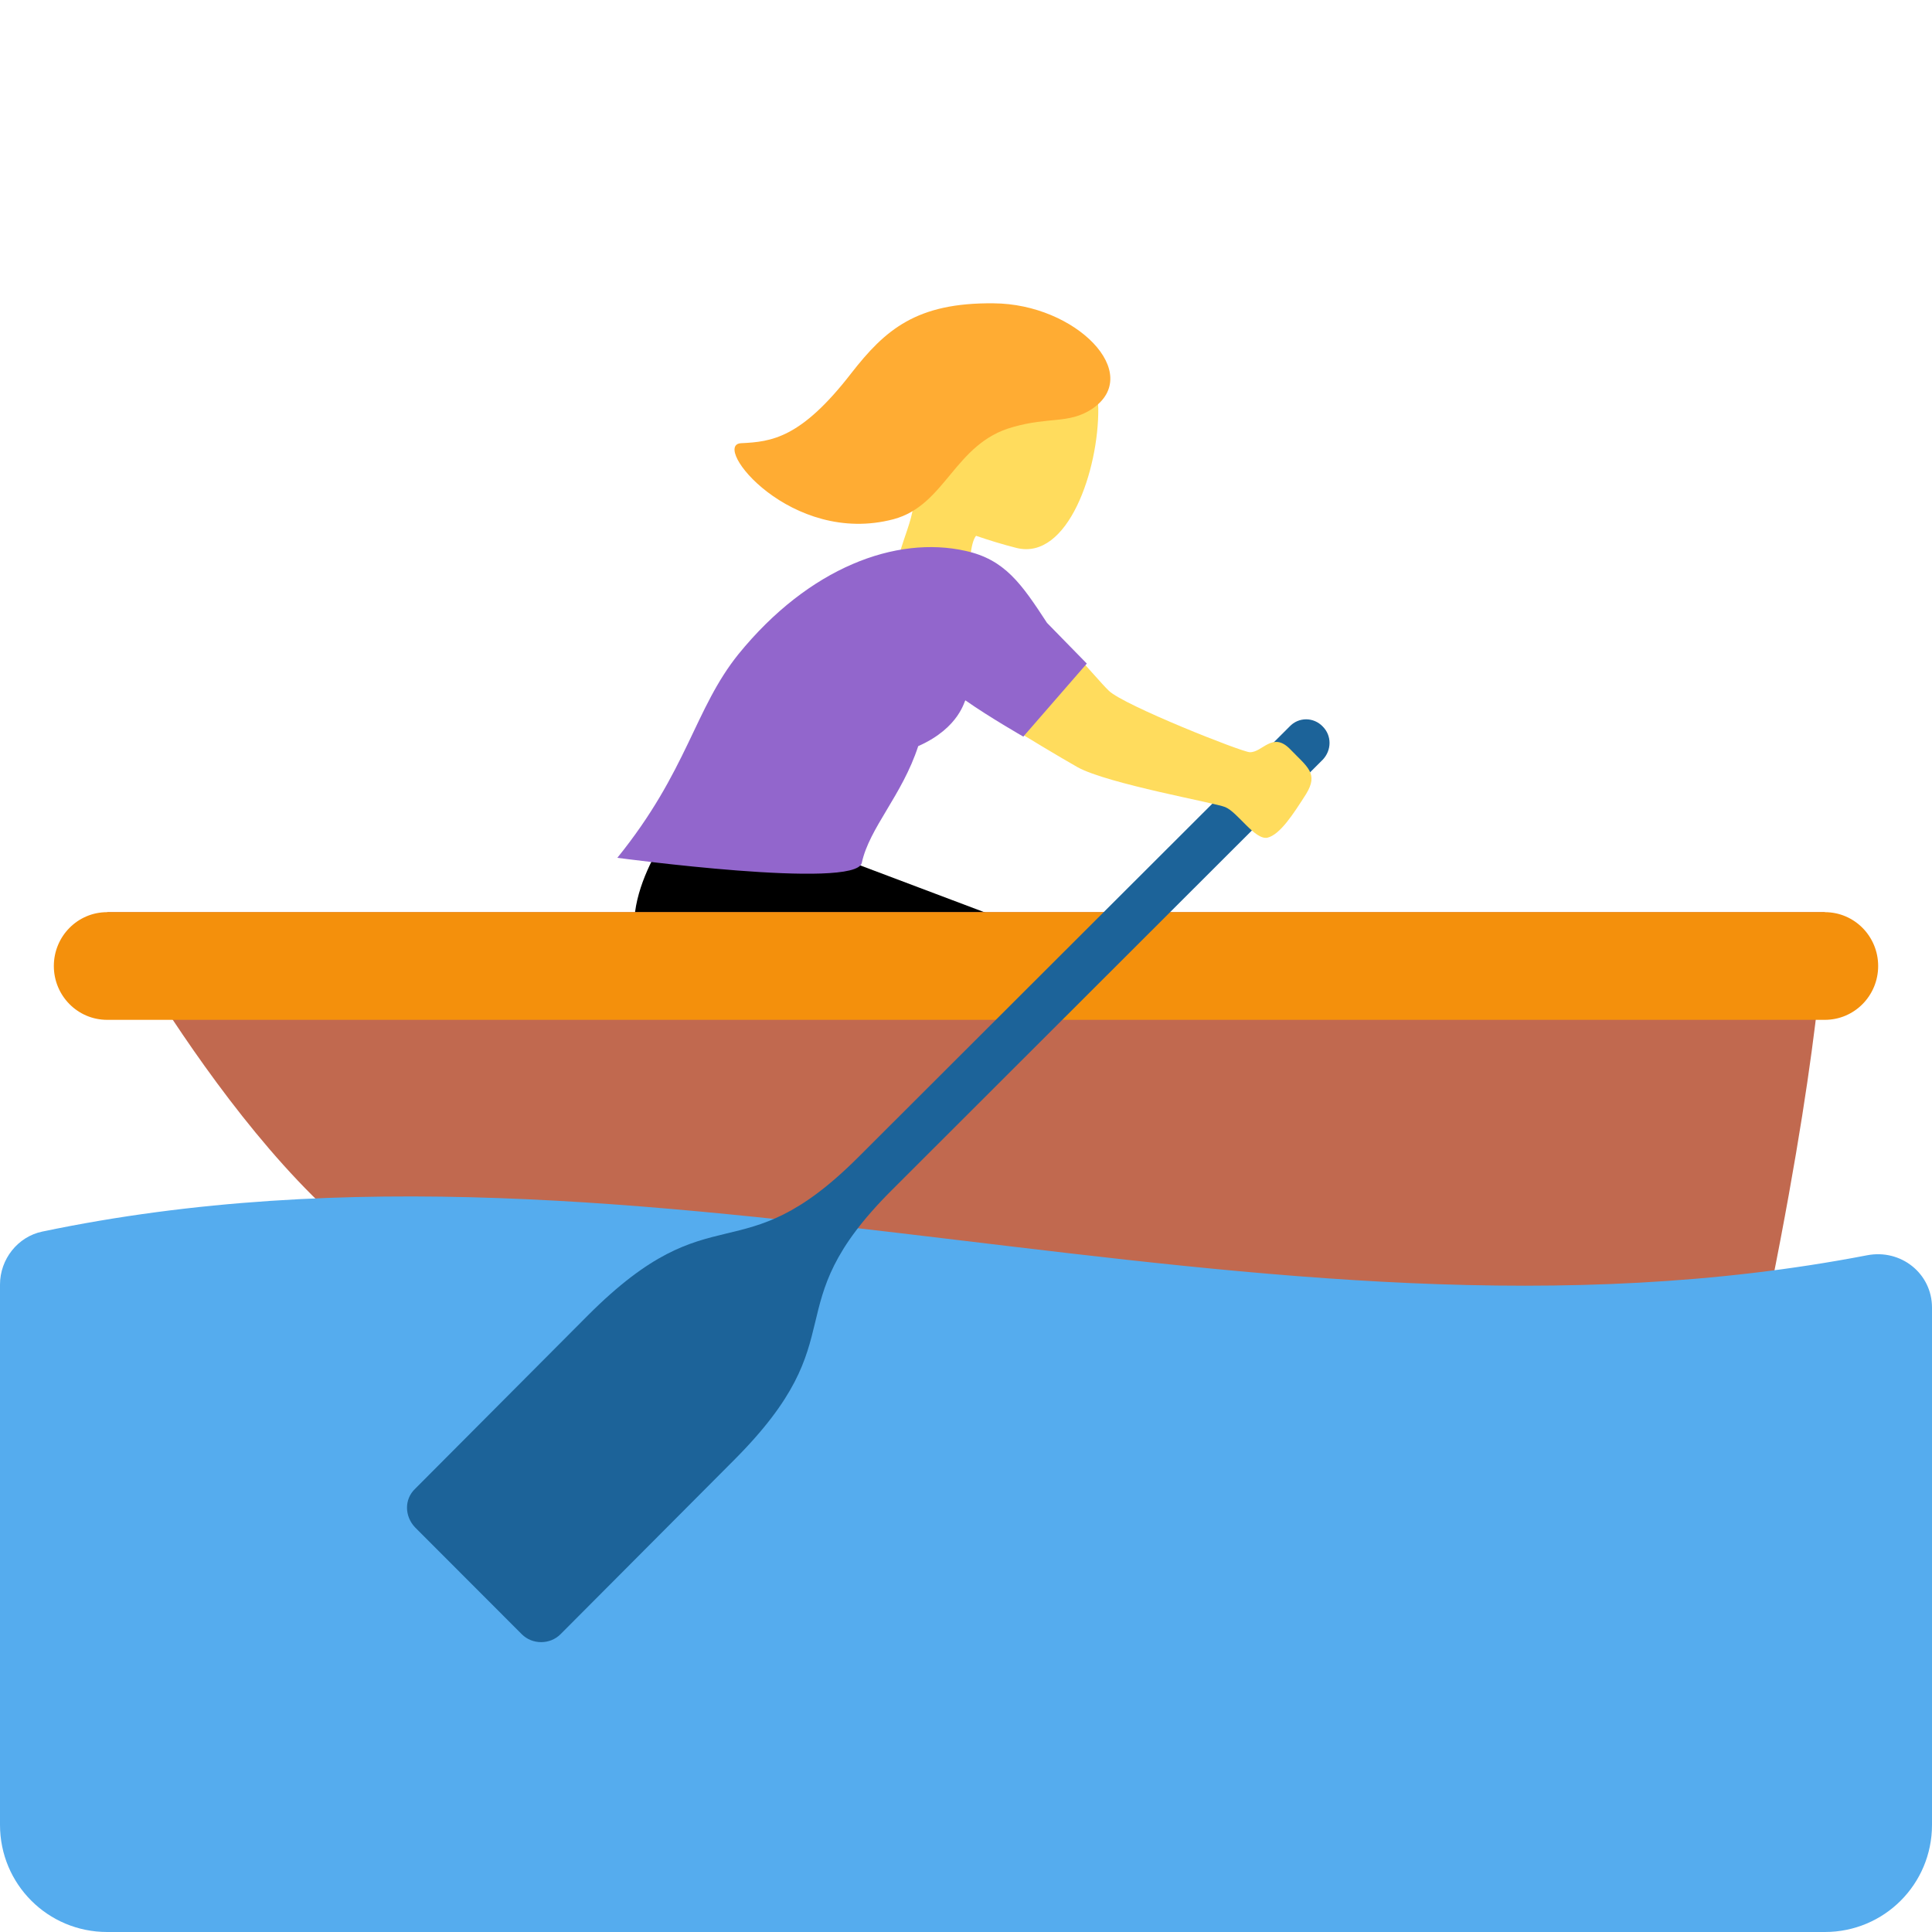 <?xml version="1.0" encoding="UTF-8"?>
<svg xmlns="http://www.w3.org/2000/svg" xmlns:xlink="http://www.w3.org/1999/xlink" width="15pt" height="15pt" viewBox="0 0 15 15" version="1.1">
<g id="surface1">
<path style=" stroke:none;fill-rule:nonzero;fill:rgb(0%,0%,0%);fill-opacity:1;" d="M 6.398 6.613 L 7.684 7.098 L 7.203 8.383 C 7.203 8.383 5.305 7.965 5.012 7.5 C 4.715 7.039 5.262 6.363 5.262 6.363 Z M 6.398 6.613 "/>
<path style=" stroke:none;fill-rule:nonzero;fill:rgb(75.686%,41.176%,30.98%);fill-opacity:1;" d="M 0.832 7.082 L 14.168 7.082 C 14.168 7.082 14.168 7.918 13.75 10 C 13.391 11.793 5 10.418 3.5 10 C 2.215 9.645 0.832 7.082 0.832 7.082 Z M 0.832 7.082 "/>
<path style=" stroke:none;fill-rule:nonzero;fill:rgb(95.686%,56.471%,4.706%);fill-opacity:1;" d="M 14.582 7.5 C 14.582 7.73 14.398 7.918 14.168 7.918 L 0.832 7.918 C 0.602 7.918 0.418 7.73 0.418 7.5 C 0.418 7.27 0.602 7.082 0.832 7.082 L 14.168 7.082 C 14.398 7.082 14.582 7.27 14.582 7.5 Z M 14.582 7.5 "/>
<path style=" stroke:none;fill-rule:nonzero;fill:rgb(33.333%,67.451%,93.333%);fill-opacity:1;" d="M 0 9.973 L 0 14.168 C 0 14.629 0.371 15 0.832 15 L 14.168 15 C 14.629 15 15 14.629 15 14.168 L 15 10.152 C 15 9.887 14.758 9.695 14.496 9.746 C 9.773 10.656 5.051 8.574 0.328 9.562 C 0.137 9.602 0 9.777 0 9.973 Z M 0 9.973 "/>
<path style=" stroke:none;fill-rule:nonzero;fill:rgb(10.98%,38.824%,60%);fill-opacity:1;" d="M 10.27 5.641 C 10.199 5.566 10.082 5.566 10.012 5.641 L 6.664 8.984 C 5.738 9.91 5.543 9.234 4.566 10.211 L 3.223 11.559 C 3.137 11.641 3.141 11.773 3.223 11.859 L 4.051 12.688 C 4.133 12.77 4.27 12.77 4.352 12.688 L 5.695 11.34 C 6.672 10.363 5.996 10.168 6.922 9.242 L 10.27 5.898 C 10.34 5.824 10.34 5.711 10.27 5.641 Z M 10.27 5.641 "/>
<path style=" stroke:none;fill-rule:nonzero;fill:rgb(100%,86.275%,36.471%);fill-opacity:1;" d="M 7.094 3.844 C 7.023 3.758 6.965 3.652 6.934 3.523 C 6.824 3.059 7.078 2.598 7.5 2.496 C 7.926 2.398 8.52 2.691 8.527 3.172 C 8.531 3.645 8.293 4.355 7.891 4.254 C 7.785 4.227 7.68 4.195 7.578 4.16 C 7.535 4.211 7.516 4.406 7.539 4.57 C 7.598 4.988 7.02 5.055 6.957 4.637 C 6.91 4.301 7.109 4.082 7.094 3.844 Z M 7.094 3.844 "/>
<path style=" stroke:none;fill-rule:nonzero;fill:rgb(100%,67.451%,20%);fill-opacity:1;" d="M 5.754 3.441 C 5.992 3.43 6.219 3.402 6.609 2.898 C 6.871 2.562 7.113 2.348 7.715 2.355 C 8.352 2.359 8.887 2.902 8.477 3.176 C 8.297 3.293 8.148 3.234 7.863 3.316 C 7.41 3.441 7.344 3.922 6.938 4.031 C 6.141 4.242 5.516 3.453 5.754 3.441 Z M 5.754 3.441 "/>
<path style=" stroke:none;fill-rule:nonzero;fill:rgb(100%,86.275%,36.471%);fill-opacity:1;" d="M 10.016 5.816 C 9.879 5.676 9.801 5.844 9.703 5.84 C 9.645 5.84 8.727 5.477 8.609 5.363 C 8.492 5.25 8.148 4.812 7.805 4.582 C 7.461 4.355 7.23 4.512 7.141 4.684 C 7.023 4.906 7.078 5.168 7.312 5.312 C 7.477 5.418 8.043 5.773 8.367 5.957 C 8.602 6.086 9.438 6.234 9.512 6.266 C 9.609 6.305 9.742 6.523 9.84 6.504 C 9.938 6.48 10.039 6.324 10.141 6.164 C 10.238 6.004 10.152 5.957 10.016 5.816 Z M 10.016 5.816 "/>
<path style=" stroke:none;fill-rule:nonzero;fill:rgb(57.255%,40%,80%);fill-opacity:1;" d="M 8.438 5.152 L 8.129 4.836 C 7.93 4.531 7.801 4.344 7.496 4.277 C 6.957 4.156 6.281 4.406 5.734 5.078 C 5.391 5.504 5.34 5.984 4.793 6.66 C 4.793 6.66 6.645 6.91 6.691 6.699 C 6.75 6.426 7.004 6.176 7.129 5.793 C 7.457 5.648 7.488 5.43 7.496 5.438 C 7.684 5.57 7.945 5.719 7.945 5.719 Z M 8.438 5.152 "/>
</g>
</svg>
